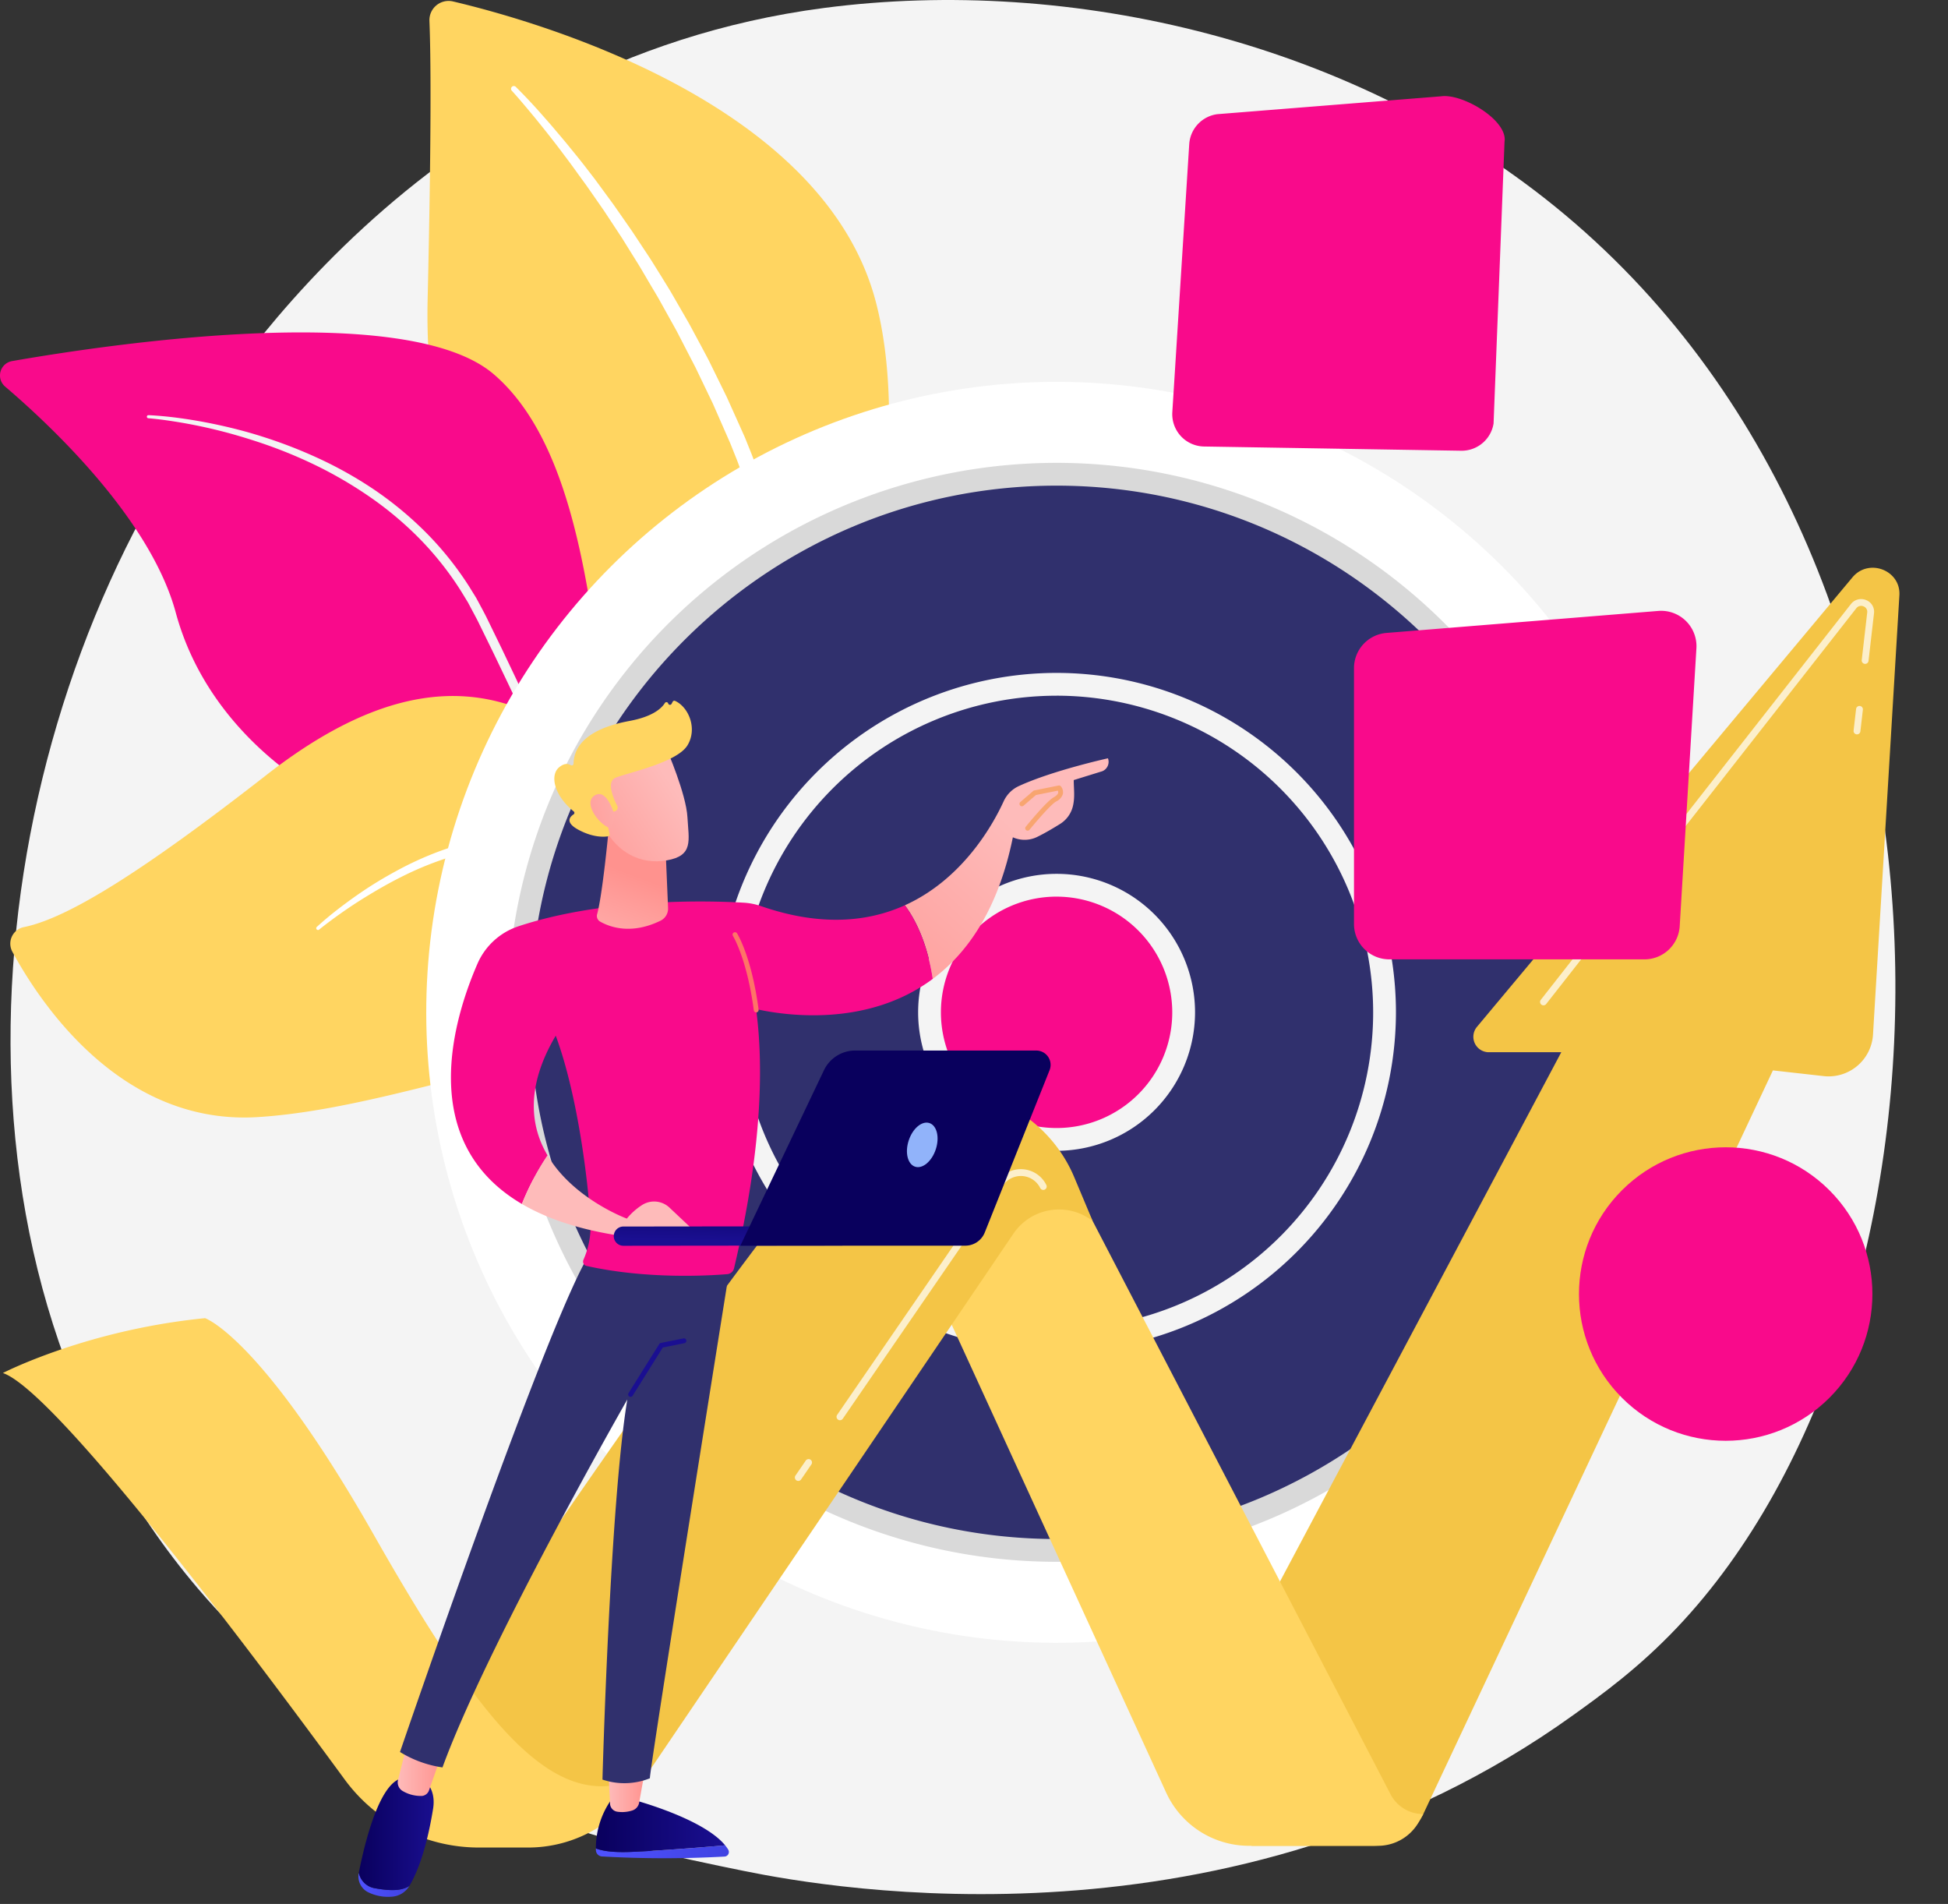 <svg xmlns="http://www.w3.org/2000/svg" xmlns:xlink="http://www.w3.org/1999/xlink" width="545.637" height="533.18" viewBox="0 0 545.637 533.18">
  <rect x="0" y="0" width="545.637" height="533.18" fill="#333333" stroke="none"/>
  <defs>
    <linearGradient id="linear-gradient" y1="0.5" x2="1" y2="0.5" gradientUnits="objectBoundingBox">
      <stop offset="0" stop-color="#4f52ff"/>
      <stop offset="1" stop-color="#4042e2"/>
    </linearGradient>
    <linearGradient id="linear-gradient-2" y1="0.5" x2="1" y2="0.5" gradientUnits="objectBoundingBox">
      <stop offset="0" stop-color="#09005d"/>
      <stop offset="1" stop-color="#1a0f91"/>
    </linearGradient>
    <linearGradient id="linear-gradient-3" y1="0.5" x2="1" y2="0.5" gradientUnits="objectBoundingBox">
      <stop offset="0" stop-color="#febbba"/>
      <stop offset="1" stop-color="#ff928e"/>
    </linearGradient>
    <linearGradient id="linear-gradient-7" x1="-0.068" y1="-4.845" x2="0.219" y2="-2.143" xlink:href="#linear-gradient-2"/>
    <linearGradient id="linear-gradient-8" x1="0.534" y1="0.308" x2="-0.337" y2="1.354" xlink:href="#linear-gradient-3"/>
    <linearGradient id="linear-gradient-9" x1="8.069" y1="-5.487" x2="-0.44" y2="1.244" gradientUnits="objectBoundingBox">
      <stop offset="0" stop-color="#ff928e"/>
      <stop offset="1" stop-color="#fe7062"/>
    </linearGradient>
    <linearGradient id="linear-gradient-10" x1="0.301" y1="1.478" x2="0.574" y2="0.434" xlink:href="#linear-gradient-3"/>
    <linearGradient id="linear-gradient-11" x1="0.821" y1="0.35" x2="-0.291" y2="1.106" xlink:href="#linear-gradient-3"/>
    <linearGradient id="linear-gradient-12" x1="2.74" y1="-0.685" x2="-1.811" y2="1.784" xlink:href="#linear-gradient-3"/>
    <linearGradient id="linear-gradient-13" x1="0.597" y1="0.137" x2="1.233" y2="-4.199" xlink:href="#linear-gradient-3"/>
    <linearGradient id="linear-gradient-14" x1="-14.713" y1="-6.476" x2="-15.453" y2="-4.013" xlink:href="#linear-gradient-2"/>
    <linearGradient id="linear-gradient-15" x1="-12.256" y1="0.133" x2="-12.654" y2="0.802" xlink:href="#linear-gradient-2"/>
  </defs>
  <g id="Group_1937" data-name="Group 1937" transform="translate(89.392 -113.269)">
    <g id="Illustration" transform="translate(-89.392 113.269)">
      <g id="Group_1933" data-name="Group 1933">
        <path id="Path_16542" data-name="Path 16542" d="M929.876,906.614c-10.841,11.413-21.1,18.774-29.2,24.589-95.268,68.356-208,48.431-231.954,43.564-35.378-7.185-103.764-21.075-153.2-79.217-74.8-87.964-63.153-226.549-5.133-318.03,10.613-16.734,66.673-109.609,180.615-124.5,68.957-9.014,149.338,9.166,207.547,57.934C1020.73,613.32,1012.032,820.123,929.876,906.614Z" transform="translate(-460.171 -450.791)" fill="#f4f4f4"/>
        <g id="Group_1909" data-name="Group 1909" transform="translate(119.734 0.257)">
          <path id="Path_16543" data-name="Path 16543" d="M1088.213,452.3a5.38,5.38,0,0,0-6.611,5.465c.375,9.137.6,30.062-.5,77.848-1.872,81.623,47.422,93.4,72.88,109.8s21.506,73.12,21.506,73.12,48.239-115.812,31.222-181.841C1192.359,480.995,1112.77,458.1,1088.213,452.3Z" transform="translate(-1081.054 -452.152)" fill="#ffd561"/>
          <path id="Path_16544" data-name="Path 16544" d="M1206.26,578.523s.683.668,1.942,1.966,3.068,3.2,5.286,5.714c1.1,1.261,2.35,2.637,3.645,4.187s2.733,3.2,4.193,5.017c1.479,1.806,3.051,3.73,4.647,5.807l2.457,3.191,2.5,3.4,2.6,3.545,2.616,3.744,2.7,3.878,2.688,4.063c.9,1.377,1.841,2.76,2.753,4.184l2.715,4.355c.9,1.476,1.839,2.954,2.737,4.474l2.673,4.631c.893,1.561,1.82,3.12,2.7,4.718l2.611,4.86c.874,1.632,1.762,3.27,2.622,4.932l2.488,5.065,2.508,5.106,2.348,5.22,2.353,5.243.295.656.087.2.067.166.133.332.534,1.327,1.068,2.654a185.872,185.872,0,0,1,7,21.967,206.229,206.229,0,0,1,4.2,21.88c1,7.156,1.532,14.122,1.821,20.727s.271,12.86.081,18.623-.6,11.035-1.069,15.693-1.023,8.706-1.539,12.029-1.028,5.92-1.388,7.692c-.192.886-.338,1.565-.437,2.023l-.165.706a1.376,1.376,0,0,1-2.692-.571l.007-.038.128-.663.349-1.984c.3-1.744.672-4.319,1.1-7.6s.849-7.29,1.191-11.895.582-9.809.7-15.486c.1-5.678.019-11.832-.352-18.322s-1.052-13.313-2.043-20.324a206.017,206.017,0,0,0-4.216-21.4,181.691,181.691,0,0,0-6.779-21.407l-1.064-2.656-.532-1.328-.133-.332-.067-.166-.055-.127-.285-.65-2.279-5.194-2.273-5.173-2.435-5.064-2.415-5.025-2.536-4.9-2.5-4.846c-.849-1.594-1.742-3.149-2.6-4.707l-2.571-4.623c-.865-1.518-1.77-2.994-2.638-4.469l-2.573-4.381c-.865-1.432-1.756-2.825-2.615-4.212L1236,620.852l-2.575-3.911-2.495-3.778-2.489-3.58-2.393-3.431-2.352-3.228c-1.5-2.122-2.981-4.091-4.376-5.94-1.376-1.864-2.725-3.561-3.959-5.14s-2.4-3-3.448-4.3c-2.112-2.569-3.8-4.564-4.966-5.907s-1.811-2.034-1.811-2.034a.781.781,0,0,1,1.118-1.09Z" transform="translate(-1181.517 -554.456)" fill="#fff"/>
        </g>
        <g id="Group_1910" data-name="Group 1910" transform="translate(0 93.094)">
          <path id="Path_16545" data-name="Path 16545" d="M688.649,1273.778c5.278,2.639-49.633-67.532-66.147-177.2-7.782-51.676-7.383-116.342-36.588-141.492-24.307-20.932-107.674-8.49-134.957-3.727A4.086,4.086,0,0,0,449,958.5c12.979,11.075,40.725,37.175,47.8,63.316,9.33,34.455,41.844,56.579,71.06,62.726s45.449,12.018,59.338,58.926S673.652,1266.278,688.649,1273.778Z" transform="translate(-447.563 -943.335)" fill="#f90a8b"/>
          <path id="Path_16546" data-name="Path 16546" d="M665.659,1065.932s.83.024,2.364.141,3.786.318,6.632.714,6.291.959,10.207,1.8,8.307,1.931,13.006,3.444a132.639,132.639,0,0,1,14.872,5.738,111.637,111.637,0,0,1,15.588,8.648,98.614,98.614,0,0,1,14.78,12.1,90.329,90.329,0,0,1,12.372,15.39l1.309,2.116.654,1.058.593,1.092c.779,1.461,1.579,2.915,2.318,4.388l4.255,8.736,4.118,8.65,3.918,8.485c1.284,2.786,2.5,5.548,3.718,8.239s2.334,5.357,3.461,7.933c2.223,5.167,4.276,10.074,6.142,14.615l2.644,6.529,2.3,5.924c1.421,3.728,2.639,6.985,3.615,9.679s1.714,4.82,2.208,6.274l.747,2.237a.537.537,0,0,1-1.011.361l0-.012-.831-2.189-2.426-6.171c-1.053-2.655-2.365-5.867-3.891-9.542L784.1,1180c-1.942-4.5-4.077-9.354-6.386-14.469s-4.778-10.493-7.362-16.043-5.321-11.25-8.1-17.041l-4.274-8.727c-.723-1.436-1.508-2.836-2.25-4.264l-.568-1.064-.629-1.03-1.258-2.062a87.782,87.782,0,0,0-11.925-15.032,96.2,96.2,0,0,0-14.341-11.892,115.57,115.57,0,0,0-15.15-8.719,130.617,130.617,0,0,0-14.552-5.91c-4.617-1.553-8.917-2.789-12.769-3.724s-7.249-1.6-10.058-2.068-5.027-.768-6.542-.937-2.32-.226-2.32-.226a.431.431,0,0,1,.04-.861Z" transform="translate(-624.074 -1042.76)" fill="#f4f4f4"/>
        </g>
        <g id="Group_1911" data-name="Group 1911" transform="translate(2.887 194.906)">
          <path id="Path_16547" data-name="Path 16547" d="M698.153,1710.8c3.427,1.807-19.3-37.314-21.046-71.781s-9.52-93.293-39.242-128.482-62.271-38.4-103.284-6.41c-34.178,26.659-55.5,40.112-68,42.613a4.724,4.724,0,0,0-3.169,6.889c8.019,14.768,30.691,48.689,68.759,46.3,48.558-3.046,107.406-34.612,125.342-8.279s15.633,41.067,16.184,53.546S675.476,1698.839,698.153,1710.8Z" transform="translate(-462.835 -1482.006)" fill="#ffd561"/>
          <path id="Path_16548" data-name="Path 16548" d="M916.208,1716.571s.507-.477,1.476-1.323,2.413-2.072,4.314-3.544,4.246-3.218,7.023-5.1,6.015-3.856,9.656-5.826a91.4,91.4,0,0,1,12.2-5.531c2.236-.832,4.6-1.513,7.032-2.151a57.927,57.927,0,0,1,7.6-1.355c1.3-.179,2.636-.2,3.97-.28.669-.011,1.343.006,2.018.009l1.014.009,1.017.075a40.316,40.316,0,0,1,8.16,1.356c2.563.707,5.256,1.612,7.824,2.59a79.024,79.024,0,0,1,7.585,3.471,72.4,72.4,0,0,1,7.108,4.383,70.894,70.894,0,0,1,6.432,5.223,68.834,68.834,0,0,1,10.389,12.229,92.549,92.549,0,0,1,7.243,13.07,123.742,123.742,0,0,1,4.838,12.431c1.288,3.92,2.3,7.563,3.106,10.808.411,1.621.781,3.142,1.086,4.556.323,1.41.611,2.706.841,3.884.488,2.349.813,4.2,1.034,5.469l.345,1.938a.479.479,0,0,1-.938.188l0-.01-.423-1.915-.507-2.3-.737-3.1c-.264-1.163-.59-2.442-.953-3.832-.347-1.394-.76-2.891-1.217-4.486-.9-3.193-2.017-6.765-3.394-10.6a102.842,102.842,0,0,0-12.293-24.755,70.859,70.859,0,0,0-10.136-11.708,68.456,68.456,0,0,0-6.206-4.974,69.767,69.767,0,0,0-6.85-4.164,76.334,76.334,0,0,0-7.321-3.293c-2.527-.94-4.982-1.754-7.612-2.464a38.147,38.147,0,0,0-7.583-1.286l-.952-.076-.954-.012c-.635-.005-1.267-.025-1.9-.018-1.262.077-2.518.082-3.757.249a57.467,57.467,0,0,0-7.269,1.2c-2.346.582-4.635,1.2-6.814,1.981a89.978,89.978,0,0,0-12.037,5.074c-3.63,1.821-6.845,3.716-9.668,5.44s-5.216,3.347-7.158,4.722-3.433,2.5-4.444,3.279-1.526,1.21-1.526,1.21a.5.5,0,0,1-.661-.743Z" transform="translate(-830.388 -1651.871)" fill="#fff"/>
        </g>
        <g id="Group_1916" data-name="Group 1916" transform="translate(46.264 33.806)">
          <g id="Group_1915" data-name="Group 1915" transform="translate(0 0)">
            <circle id="Ellipse_944" data-name="Ellipse 944" cx="176.555" cy="176.555" r="176.555" transform="translate(0 249.687) rotate(-45)" fill="#fff"/>
            <g id="Group_1912" data-name="Group 1912" transform="translate(95.813 95.813)">
              <circle id="Ellipse_945" data-name="Ellipse 945" cx="150.683" cy="150.683" r="150.683" transform="translate(3.191 3.191)" fill="#30306d"/>
              <path id="Path_16549" data-name="Path 16549" d="M1353.138,1444.332a153.874,153.874,0,1,1,108.806-45.069A152.865,152.865,0,0,1,1353.138,1444.332Zm0-301.367c-81.327,0-147.492,66.165-147.492,147.493s66.165,147.493,147.492,147.493,147.493-66.165,147.493-147.493S1434.466,1142.965,1353.138,1142.965Z" transform="translate(-1199.265 -1136.584)" fill="#d9d9d9"/>
            </g>
            <g id="Group_1913" data-name="Group 1913" transform="translate(119.772 119.772)">
              <circle id="Ellipse_946" data-name="Ellipse 946" cx="91.864" cy="91.864" r="91.864" transform="translate(0 129.915) rotate(-45)" fill="#30306d"/>
              <path id="Path_16550" data-name="Path 16550" d="M1605.522,1637.9a95.055,95.055,0,1,1,95.055-95.054A95.162,95.162,0,0,1,1605.522,1637.9Zm0-183.727a88.673,88.673,0,1,0,88.673,88.673A88.773,88.773,0,0,0,1605.522,1454.168Z" transform="translate(-1475.608 -1412.926)" fill="#f4f4f4"/>
            </g>
            <g id="Group_1914" data-name="Group 1914" transform="translate(199.354 199.354)">
              <circle id="Ellipse_947" data-name="Ellipse 947" cx="35.591" cy="35.591" r="35.591" transform="translate(0 50.333) rotate(-45)" fill="#f90a8b"/>
              <path id="Path_16551" data-name="Path 16551" d="M1846.979,1823.079a38.781,38.781,0,1,1,38.782-38.781A38.825,38.825,0,0,1,1846.979,1823.079Zm0-71.182a32.4,32.4,0,1,0,32.4,32.4A32.436,32.436,0,0,0,1846.979,1751.9Z" transform="translate(-1796.646 -1733.965)" fill="#f4f4f4"/>
            </g>
          </g>
        </g>
        <g id="Group_1917" data-name="Group 1917" transform="translate(0.81 158.999)">
          <path id="Path_16552" data-name="Path 16552" d="M2239.119,1613.366l98.7-185.675H2317.6a4.33,4.33,0,0,1-3.415-7.088l105.195-125.9c4.559-5.457,13.565-2,13.142,5.05l-7.394,123.111a12.463,12.463,0,0,1-13.931,11.5l-14.1-1.584-97.93,208.253a15.614,15.614,0,0,1-14.157,8.893h-33.941Z" transform="translate(-1901.313 -1292.025)" fill="#f4c546"/>
          <path id="Path_16553" data-name="Path 16553" d="M1807.37,2190.639l69.68,151.991a25.581,25.581,0,0,0,23.3,14.792h35.922a13.157,13.157,0,0,0,11.469-6.631l1.278-2.262h0a10.294,10.294,0,0,1-9.148-5.5l-92.84-178.623Z" transform="translate(-1551.167 -1999.52)" fill="#ffd561"/>
          <path id="Path_16554" data-name="Path 16554" d="M1262.005,2106.693h0a15.413,15.413,0,0,0-22.129,3.453l-102.449,151.144a44.478,44.478,0,0,1-36.842,19.379h-14.416l-11.732-33.186s95.243-143.4,119.791-165.093c0,0,24.447-21.635,48.55-5.277a39.627,39.627,0,0,1,14.156,17.516Z" transform="translate(-956.763 -1923.765)" fill="#f4c546"/>
          <path id="Path_16555" data-name="Path 16555" d="M451.847,2419.195s23.4-12.083,56.627-15.358c0,0,15.784,5.28,47.228,60.607s52.316,80.558,76.808,66.777l-2.028,3.306a37.081,37.081,0,0,1-31.641,17.557H585.3a46.611,46.611,0,0,1-37.624-18.929C523.2,2499.748,466.881,2424.381,451.847,2419.195Z" transform="translate(-451.847 -2193.697)" fill="#ffd561"/>
          <path id="Path_16556" data-name="Path 16556" d="M3195.451,1504.871a.9.9,0,0,1-.111-.006.957.957,0,0,1-.841-1.061l.694-6.011a.957.957,0,1,1,1.9.219l-.694,6.011A.957.957,0,0,1,3195.451,1504.871Z" transform="translate(-2676.114 -1458.214)" fill="#fff" opacity="0.72"/>
          <path id="Path_16557" data-name="Path 16557" d="M2730.853,1452.172a.957.957,0,0,1-.752-1.548l86.864-110.831a3.615,3.615,0,0,1,4.26-1.112,3.5,3.5,0,0,1,2.206,3.7l-1.533,13.285a.957.957,0,1,1-1.9-.219l1.532-13.285a1.607,1.607,0,0,0-1.031-1.714,1.68,1.68,0,0,0-2.025.523l-86.865,110.831A.957.957,0,0,1,2730.853,1452.172Z" transform="translate(-2299.33 -1329.634)" fill="#fff" opacity="0.72"/>
          <path id="Path_16558" data-name="Path 16558" d="M1688.242,2253.4a.957.957,0,0,1-.788-1.5l44.924-65.388a7.961,7.961,0,0,1,13.679,1.022.957.957,0,0,1-1.725.831,6.046,6.046,0,0,0-10.376-.77l-44.924,65.388A.955.955,0,0,1,1688.242,2253.4Z" transform="translate(-1453.779 -2014.679)" fill="#fff" opacity="0.72"/>
          <path id="Path_16559" data-name="Path 16559" d="M1626.475,2618.781a.957.957,0,0,1-.788-1.5l2.88-4.193a.957.957,0,1,1,1.578,1.083l-2.88,4.193A.956.956,0,0,1,1626.475,2618.781Z" transform="translate(-1403.686 -2363.062)" fill="#fff" opacity="0.72"/>
        </g>
        <g id="Group_1923" data-name="Group 1923" transform="translate(425.25 304.265)">
          <circle id="Ellipse_948" data-name="Ellipse 948" cx="41.095" cy="41.095" r="41.095" transform="translate(0 58.117) rotate(-45)" fill="#f90a8b"/>
        </g>
        <g id="Group_1924" data-name="Group 1924" transform="translate(379.259 171.055)">
          <path id="Path_16564" data-name="Path 16564" d="M2535.509,1453.416h-71.46a9.9,9.9,0,0,1-9.9-9.9v-71.651a9.9,9.9,0,0,1,9.1-9.863l76.136-6.162a9.9,9.9,0,0,1,10.676,10.457l-4.676,77.814A9.9,9.9,0,0,1,2535.509,1453.416Z" transform="translate(-2454.154 -1355.81)" fill="#f90a8b"/>
        </g>
        <g id="Group_1926" data-name="Group 1926" transform="translate(328.353 26.906)">
          <path id="Path_16566" data-name="Path 16566" d="M2773.84,789.009l-72-1.185a9.059,9.059,0,0,1-8.891-9.628l4.736-75.026a9.059,9.059,0,0,1,7.851-8.409l62.744-5.013c6.006-.8,18.671,6.725,17.721,12.709l-3.069,78.915A9.058,9.058,0,0,1,2773.84,789.009Z" transform="translate(-2692.933 -689.69)" fill="#f90a8b"/>
        </g>
        <g id="Group_1932" data-name="Group 1932" transform="translate(100.398 196.237)">
          <path id="Path_16570" data-name="Path 16570" d="M1366.831,3184.926c-6.383.552-17.462,1.448-26.2,1.832-5.25.231-8.273-.283-10.013-.979,0,.2.008.381.016.553a1.807,1.807,0,0,0,1.716,1.707,306.908,306.908,0,0,0,34.3.034,1.286,1.286,0,0,0,1.048-1.932A10.479,10.479,0,0,0,1366.831,3184.926Z" transform="translate(-1264.115 -2864.394)" fill="url(#linear-gradient)"/>
          <path id="Path_16571" data-name="Path 16571" d="M1340.626,3131.452c8.734-.385,19.812-1.281,26.2-1.832-6.276-7.7-26.2-12.89-26.2-12.89H1335a23.593,23.593,0,0,0-4.387,13.742C1332.354,3131.169,1335.376,3131.683,1340.626,3131.452Z" transform="translate(-1264.106 -2809.087)" fill="url(#linear-gradient-2)"/>
          <path id="Path_16572" data-name="Path 16572" d="M1348.823,3068.136l.526,10.418a2.379,2.379,0,0,0,2.031,2.238,9.258,9.258,0,0,0,4.226-.35,2.815,2.815,0,0,0,1.893-2.164l1.819-10.142Z" transform="translate(-1278.876 -2769.677)" fill="url(#linear-gradient-3)"/>
          <g id="Group_1929" data-name="Group 1929" transform="translate(0 301.667)">
            <path id="Path_16573" data-name="Path 16573" d="M983.4,3229.873a5.492,5.492,0,0,1-4.546-4.344l-.01.054a4.953,4.953,0,0,0,2.425,5.3,12.617,12.617,0,0,0,6.712,1.358,6.207,6.207,0,0,0,5.033-3l.016-.026C990.942,3230.548,988.015,3230.7,983.4,3229.873Z" transform="translate(-978.749 -3198.989)" fill="url(#linear-gradient)"/>
            <path id="Path_16574" data-name="Path 16574" d="M996.9,3085.113h-4.64c-7.067-.187-11.5,19.078-12.958,26.538a5.492,5.492,0,0,0,4.546,4.344c4.617.832,7.544.675,9.63-.658,3.818-6.494,5.711-16,6.621-21.554C1001.129,3087.471,996.9,3085.113,996.9,3085.113Z" transform="translate(-979.194 -3085.112)" fill="url(#linear-gradient-2)"/>
          </g>
          <path id="Path_16575" data-name="Path 16575" d="M1039.6,3033.956l-2.576,10.247a2.781,2.781,0,0,0,1.447,3.152,9.873,9.873,0,0,0,5.335,1.292,2.324,2.324,0,0,0,1.9-1.549l3.782-10.781Z" transform="translate(-1025.939 -2741.958)" fill="url(#linear-gradient-3)"/>
          <path id="Path_16576" data-name="Path 16576" d="M1133.008,2307.447s-23.023,143.915-22.644,144.706a19.15,19.15,0,0,1-13.291.369s2.082-76.933,6.96-106.431c0,0-39.293,68.763-51.771,103.026a31.19,31.19,0,0,1-11.9-4.321s42.308-123.771,53.595-140.256Z" transform="translate(-1028.721 -2150.406)" fill="#30306d"/>
          <path id="Path_16577" data-name="Path 16577" d="M1379.161,2450.143a.68.68,0,0,1-.576-1.04l8.6-13.742a.684.684,0,0,1,.442-.307l6.332-1.274a.68.68,0,1,1,.269,1.333l-6.045,1.217-8.448,13.494A.68.68,0,0,1,1379.161,2450.143Z" transform="translate(-1302.93 -2255.208)" fill="url(#linear-gradient-7)"/>
          <path id="Path_16578" data-name="Path 16578" d="M1845.4,1574.317s-15.535,3.426-24.985,7.789a8.63,8.63,0,0,0-4.226,4.249c-2.826,6.19-11.281,21.714-27.679,29.123,2.361,3.134,6.164,9.654,7.82,20.611,9.849-7.33,18.351-19.572,22.433-39.648a8.011,8.011,0,0,0,6.986-.193c2.049-1,4.414-2.406,6.19-3.516a8.111,8.111,0,0,0,3.6-4.833c.676-2.651.278-4.983.278-7.484l7.985-2.474A2.84,2.84,0,0,0,1845.4,1574.317Z" transform="translate(-1635.458 -1558.201)" fill="url(#linear-gradient-8)"/>
          <path id="Path_16579" data-name="Path 16579" d="M1250.807,1808.15c-1.656-10.958-5.459-17.478-7.82-20.612-10.187,4.6-23.437,6.073-40.31.227a17.926,17.926,0,0,0-4.823-.951c-8.983-.527-38.583-1.488-63.076,6.6a19.033,19.033,0,0,0-11.482,10.452c-6.626,15.205-17.353,49.833,12.426,67.315a73.851,73.851,0,0,1,7.187-13.6c-4.8-8.089-6.216-19.137,2.294-33.525,6.205,16.756,9.116,41.2,9.725,52.025a23.254,23.254,0,0,1-1.822,10.407l-.152.359a1.231,1.231,0,0,0,.865,1.682c16.765,3.766,34.2,2.743,39.41,2.312a2.149,2.149,0,0,0,1.916-1.641c8.152-34.35,8.171-57.781,6.175-72.593C1208.946,1818.314,1232.265,1821.951,1250.807,1808.15Z" transform="translate(-1089.937 -1730.261)" fill="#f90a8b"/>
          <path id="Path_16580" data-name="Path 16580" d="M1539.779,1854.372a.68.68,0,0,1-.674-.59c-1.914-14.463-5.813-20.774-5.852-20.836a.68.68,0,0,1,1.148-.728c.167.262,4.093,6.582,6.052,21.386a.68.68,0,0,1-.585.763A.7.7,0,0,1,1539.779,1854.372Z" transform="translate(-1428.363 -1767.1)" fill="url(#linear-gradient-9)"/>
          <path id="Path_16581" data-name="Path 16581" d="M1335.359,1682.388s-1.7,17.932-3.189,23.236a1.814,1.814,0,0,0,.854,2.071c2.534,1.448,8.613,3.81,16.927-.265a3.772,3.772,0,0,0,2.094-3.55l-.732-17.328Z" transform="translate(-1265.316 -1645.845)" fill="url(#linear-gradient-10)"/>
          <g id="Group_1930" data-name="Group 1930" transform="translate(54.875)">
            <path id="Path_16582" data-name="Path 16582" d="M1342.33,1561.014s5.424,12.461,5.789,19,1.774,10.784-5.789,12.1-13.933-2.45-17.384-8.965c0,0-5.407-10.039-4.194-14.15S1342.33,1561.014,1342.33,1561.014Z" transform="translate(-1310.841 -1547.412)" fill="url(#linear-gradient-11)"/>
            <path id="Path_16583" data-name="Path 16583" d="M1285.77,1520.1l.431-.19a1.038,1.038,0,0,0,.507-1.426c-1.066-2.06-3.145-6.782-.46-7.883,3.461-1.42,17.171-4.215,20.129-9.08,2.843-4.675.324-10.711-3.462-12.427a.521.521,0,0,0-.682.222l-.315.6a.514.514,0,0,1-.948-.1.511.511,0,0,0-.925-.133c-.909,1.455-3.364,3.815-9.928,5.026-9.329,1.722-15.5,5.5-15.651,11.944a.515.515,0,0,1-.8.424c-.689-.42-1.791-.617-3.264.622-2.562,2.154-1.514,7.743,4.1,12.34a.51.51,0,0,1-.024.823c-1.018.663-2.536,2.24,1.4,4.343,4.068,2.175,7.106,2,8.276,1.8a.512.512,0,0,0,.415-.618l-1.249-5.666a.514.514,0,0,1,.5-.625Z" transform="translate(-1269.082 -1489.047)" fill="#ffd561"/>
            <path id="Path_16584" data-name="Path 16584" d="M1329.379,1633.41s-2.07-7.96-5.638-5.728,1.852,8.919,4.721,9.216Z" transform="translate(-1312.456 -1601.158)" fill="url(#linear-gradient-12)"/>
          </g>
          <path id="Path_16585" data-name="Path 16585" d="M1960.758,1627.266a.68.68,0,0,1-.527-1.109c.588-.723,5.8-7.1,7.81-8.232.731-.413,1.167-.839,1.259-1.233a1,1,0,0,0-.091-.64l-6.126,1.228-3.471,2.978a.68.68,0,1,1-.885-1.032l3.605-3.094a.687.687,0,0,1,.309-.151l6.781-1.359a.676.676,0,0,1,.7.287,2.589,2.589,0,0,1,.5,2.095,3.5,3.5,0,0,1-1.913,2.1c-1.511.854-5.871,6-7.424,7.906A.677.677,0,0,1,1960.758,1627.266Z" transform="translate(-1773.312 -1590.877)" fill="#f8a570"/>
          <path id="Path_16586" data-name="Path 16586" d="M1246.742,2184.907l23.977.3-8.391-7.9a6.263,6.263,0,0,0-7.677-.72,18.139,18.139,0,0,0-4.263,3.8s-14.957-5.466-22.207-17.7a73.835,73.835,0,0,0-7.187,13.6C1227.493,2180.1,1235.918,2183.105,1246.742,2184.907Z" transform="translate(-1175.207 -2035.365)" fill="url(#linear-gradient-13)"/>
          <g id="Group_1931" data-name="Group 1931" transform="translate(71.531 97.958)">
            <path id="Path_16587" data-name="Path 16587" d="M1359.792,2273.2c.047,0,.093,0,.14,0l60.863-.066a2.7,2.7,0,1,0-.006-5.391l-60.863.066a2.695,2.695,0,0,0-.134,5.388Z" transform="translate(-1357.204 -2218.527)" fill="url(#linear-gradient-14)"/>
            <path id="Path_16588" data-name="Path 16588" d="M1627.6,2007.322h-50.687a9.668,9.668,0,0,0-8.737,5.481l-23.433,49.163h62.991a5.871,5.871,0,0,0,5.46-3.674l18.171-45.493A4.01,4.01,0,0,0,1627.6,2007.322Z" transform="translate(-1509.298 -2007.322)" fill="url(#linear-gradient-15)"/>
            <ellipse id="Ellipse_951" data-name="Ellipse 951" cx="6.429" cy="3.989" rx="6.429" ry="3.989" transform="matrix(0.313, -0.95, 0.95, 0.313, 80.594, 31.275)" fill="#91b3fa"/>
          </g>
        </g>
      </g>
    </g>
  </g>
</svg>
